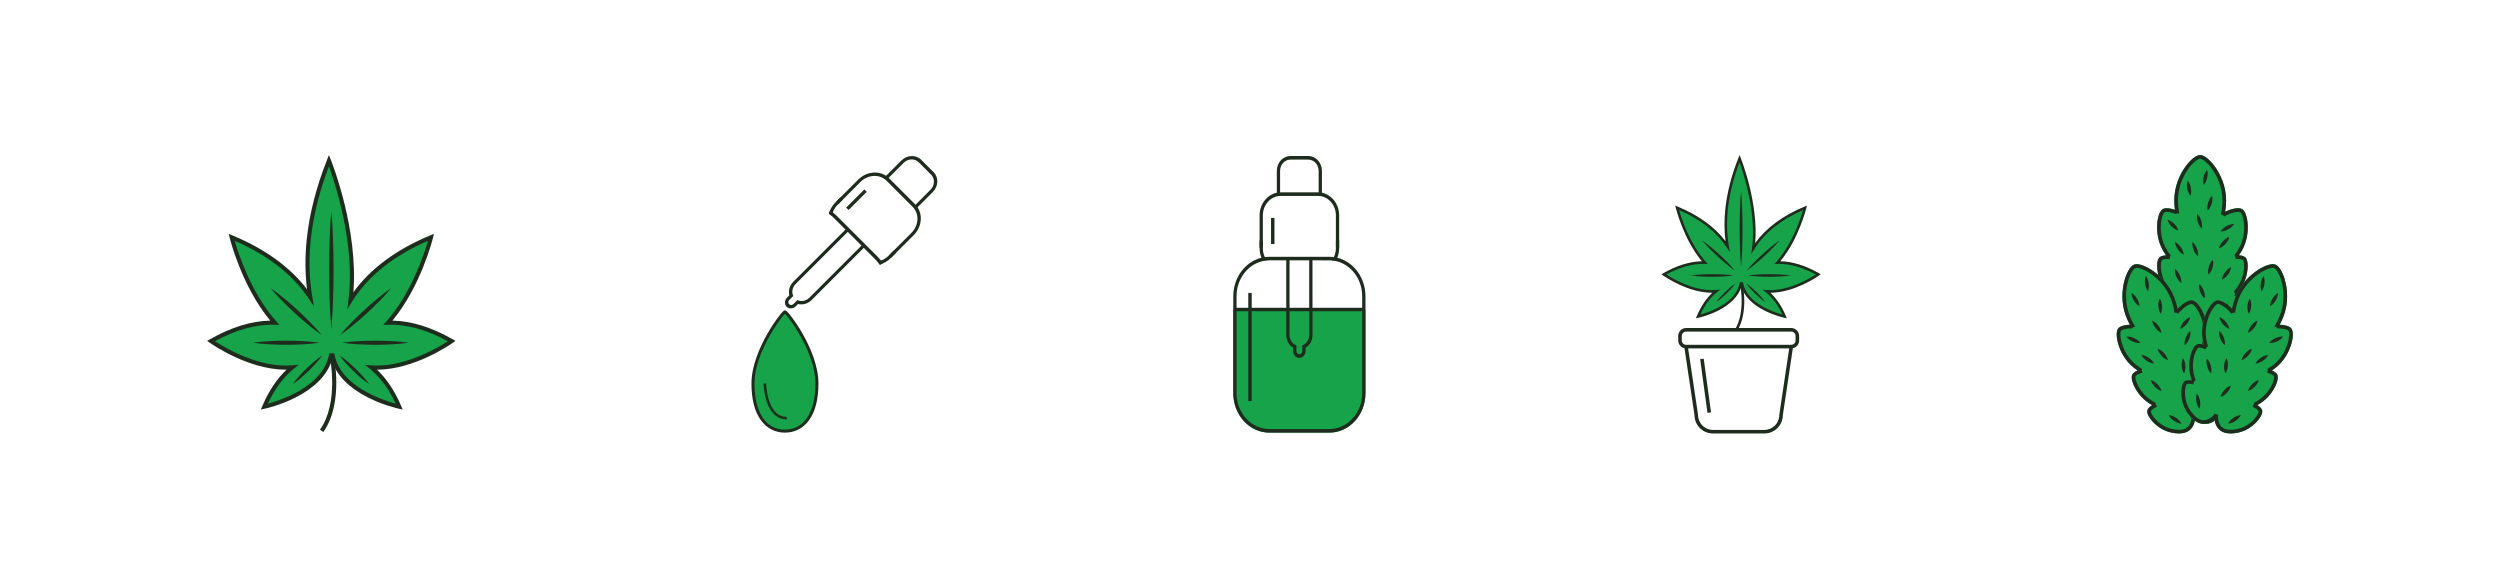 <?xml version="1.0" encoding="utf-8"?>
<!-- Generator: Adobe Illustrator 25.4.1, SVG Export Plug-In . SVG Version: 6.00 Build 0)  -->
<svg version="1.0" xmlns="http://www.w3.org/2000/svg" xmlns:xlink="http://www.w3.org/1999/xlink" x="0px" y="0px"
	 viewBox="0 0 3840 900.99" style="enable-background:new 0 0 3840 900.99;" xml:space="preserve">
<style type="text/css">
	.st0{fill:#16A34A;}
	.st1{fill:#1E2C1D;}
</style>
<g id="Background">
</g>
<g id="Main">
	<g>
		<g>
			<path class="st0" d="M570.39,564.36c60.53,4.61,123.43-40.49,123.43-40.49c-38.95-22.18-71.59-29.05-97.93-28.22
				c47.34-53.28,66.14-131.19,66.14-131.19c-66.7,27.75-103.46,64.37-123.72,96.74c13.08-100.14-33.05-214.57-33.05-214.57
				c-35.88,90.52-37.02,161.2-28.65,210.05c-20.8-31.22-57.17-65.75-120.79-92.22c0,0,18.8,77.91,66.14,131.19
				c-26.34-0.83-58.98,6.04-97.93,28.22c0,0,63.96,45.85,124.95,40.36c-15.02,12.17-30.53,31.09-43.05,60.47
				c0,0,90.66-19.11,102.4-78.81h2.55c11.74,59.7,102.4,78.81,102.4,78.81C600.8,595.42,585.36,576.54,570.39,564.36z"/>
			<g>
				<path class="st1" d="M618.55,629.03l-5.92-1.25c-0.94-0.2-23.35-5-47.57-17.29c-29.39-14.91-48.4-34.45-55.45-56.86
					c-7.04,22.41-26.06,41.95-55.45,56.86c-24.22,12.29-46.63,17.09-47.57,17.29l-5.92,1.25l2.37-5.57
					c9.78-22.94,22.22-41.61,37.08-55.64c-0.44,0-0.88,0.01-1.32,0.01c-28.71,0-56.93-9.95-76.45-18.85
					c-23.62-10.78-39.47-22.07-40.13-22.54l-4-2.87l4.27-2.43c32.45-18.48,63.57-28.11,92.59-28.67
					c-44.02-53.01-62.13-126.5-62.31-127.26l-1.46-6.03l5.73,2.38c49.95,20.78,88.42,48.56,114.55,82.69
					c-3.08-24.6-3.21-50.54-0.37-77.29c4.13-38.93,14.6-79.8,31.12-121.48l2.9-7.33l2.95,7.31c0.12,0.29,11.73,29.3,21.57,70.17
					c8.36,34.73,16.98,84.86,13.02,133.28c26.11-36.25,65.75-65.6,118.04-87.36l5.73-2.38l-1.46,6.03
					c-0.18,0.76-18.29,74.26-62.31,127.26c29.03,0.56,60.14,10.19,92.59,28.67l4.27,2.43l-4,2.87
					c-0.65,0.47-16.24,11.57-39.54,22.28c-19.57,8.99-48.05,19.12-77,19.13c14.85,14.03,27.29,32.7,37.06,55.63L618.55,629.03z
					 M459.02,560.16l-8.03,6.51c-15.78,12.79-29.07,30.74-39.54,53.4c8.29-2.25,23.89-7.09,40-15.27
					c21.34-10.84,48-29.98,53.81-59.53l0.5-2.54h7.73l0.5,2.54c9.46,48.1,73.5,69.25,93.8,74.79
					c-10.44-22.58-23.67-40.48-39.38-53.26l-7.8-6.35l10.03,0.76c2.84,0.22,5.68,0.32,8.53,0.32c47.19,0,94.57-28.28,108.65-37.42
					c-32.42-17.71-63.29-26.22-91.81-25.32l-7.32,0.23l4.86-5.47c38.6-43.45,58.22-104.28,63.76-123.66
					c-53.04,23.1-92.15,54.36-116.31,92.97l-7.67,12.26l1.87-14.34c10.9-83.48-20.14-178.14-29.97-205.33
					c-27.39,72.12-35.96,139.6-25.5,200.69l2.51,14.64L474,458.43c-24.37-36.59-62.51-66.35-113.43-88.53
					c5.54,19.38,25.16,80.21,63.76,123.66l4.86,5.47l-7.32-0.23c-28.52-0.9-59.39,7.62-91.81,25.32
					c15.08,9.79,68.32,41.5,118.64,36.97L459.02,560.16z"/>
			</g>
			<g>
				<path class="st1" d="M496.62,663.6l-5.13-3.66c29.7-41.58,15.21-111.36,15.06-112.06l6.16-1.32c0.16,0.74,3.9,18.43,3.86,41.73
					C516.54,609.94,513.05,640.59,496.62,663.6z"/>
			</g>
			<path class="st1" d="M508.94,506.04c-1.41-15.19-2.15-30.38-2.65-45.58c-0.5-15.19-0.76-30.38-0.76-45.58
				c-0.02-15.19,0.25-30.38,0.75-45.58c0.5-15.19,1.24-30.38,2.66-45.58c1.42,15.19,2.16,30.38,2.66,45.58
				c0.49,15.19,0.76,30.38,0.75,45.58c0.01,15.19-0.26,30.38-0.76,45.58C511.08,475.66,510.35,490.85,508.94,506.04z"/>
			<path class="st1" d="M415.71,442.66c7.41,5.03,14.4,10.52,21.24,16.16c6.87,5.62,13.52,11.47,20.06,17.45
				c6.53,5.99,12.93,12.12,19.12,18.48c6.22,6.33,12.28,12.82,17.92,19.78c-7.42-5.02-14.41-10.51-21.25-16.16
				c-6.87-5.62-13.52-11.47-20.05-17.46c-6.52-6-12.92-12.13-19.11-18.48C427.43,456.1,421.36,449.61,415.71,442.66z"/>
			<path class="st1" d="M388.48,526.44c8.54-1.3,17.08-1.99,25.62-2.45c8.54-0.5,17.08-0.69,25.62-0.7c8.54,0,17.08,0.19,25.62,0.69
				c8.54,0.46,17.08,1.15,25.62,2.46c-8.54,1.31-17.08,2-25.62,2.46c-8.54,0.5-17.08,0.69-25.62,0.69
				c-8.54-0.01-17.08-0.2-25.62-0.7C405.56,528.43,397.02,527.75,388.48,526.44z"/>
			<path class="st1" d="M449.56,590.05c3.07-4.41,6.48-8.48,10.01-12.41c3.51-3.96,7.19-7.74,10.97-11.43
				c3.79-3.68,7.67-7.25,11.73-10.64c4.04-3.42,8.2-6.71,12.7-9.65c-3.06,4.42-6.47,8.48-10,12.42c-3.51,3.96-7.19,7.74-10.97,11.42
				c-3.79,3.67-7.68,7.24-11.73,10.64C458.22,583.81,454.06,587.11,449.56,590.05z"/>
			<path class="st1" d="M600.81,442.66c-5.65,6.95-11.71,13.44-17.93,19.77c-6.19,6.36-12.59,12.49-19.11,18.48
				c-6.53,5.99-13.19,11.84-20.05,17.46c-6.84,5.65-13.83,11.13-21.25,16.16c5.64-6.96,11.71-13.45,17.92-19.78
				c6.19-6.36,12.59-12.49,19.12-18.48c6.54-5.98,13.19-11.83,20.06-17.45C586.41,453.18,593.4,447.69,600.81,442.66z"/>
			<path class="st1" d="M628.04,526.44c-8.54,1.3-17.08,1.99-25.62,2.45c-8.54,0.5-17.08,0.69-25.62,0.7
				c-8.54,0-17.08-0.19-25.62-0.69c-8.54-0.46-17.08-1.15-25.62-2.46c8.54-1.31,17.08-2,25.62-2.46c8.54-0.5,17.08-0.69,25.62-0.69
				c8.54,0.01,17.08,0.2,25.62,0.7C610.96,524.46,619.5,525.14,628.04,526.44z"/>
			<path class="st1" d="M566.96,590.05c-4.5-2.94-8.66-6.24-12.69-9.65c-4.06-3.4-7.94-6.97-11.73-10.64
				c-3.78-3.68-7.46-7.46-10.97-11.42c-3.53-3.94-6.94-8-10-12.42c4.5,2.94,8.66,6.23,12.7,9.65c4.06,3.4,7.94,6.97,11.73,10.64
				c3.78,3.69,7.46,7.47,10.97,11.43C560.48,581.58,563.89,585.64,566.96,590.05z"/>
		</g>
		<g>
			<g>
				<path class="st0" d="M1894.32,475.43v128.54c0,33.39,24.87,60.55,55.44,60.55h92.17c30.57,0,55.44-27.16,55.44-60.55V475.43
					H1894.32z"/>
			</g>
			<g>
				<path class="st1" d="M1966.23,299.28v-36.81c0-9.54,7.1-17.3,15.84-17.3h27.54c8.73,0,15.84,7.76,15.84,17.3v36.81h5.04v-36.81
					c0-12.58-9.37-22.81-20.88-22.81h-27.54c-11.51,0-20.88,10.23-20.88,22.81v36.81H1966.23z"/>
			</g>
			<g>
				<path class="st1" d="M1939.75,380.44v-49.55c0-16.53,12.31-29.97,27.44-29.97h57.3c15.13,0,27.44,13.45,27.44,29.97v49.55h5.04
					v-49.55c0-19.56-14.57-35.48-32.48-35.48h-57.3c-17.91,0-32.48,15.92-32.48,35.48v49.55H1939.75z"/>
			</g>
			<g>
				<path class="st1" d="M2052.11,399.98c3.08-5.42,4.86-11.8,4.86-18.64v-11.66h-5.04v11.66c0,7.04-2.24,13.52-5.97,18.64H2052.11z
					"/>
				<path class="st1" d="M1945.72,399.98c-3.73-5.12-5.97-11.6-5.97-18.64v-11.66h-5.04v11.66c0,6.83,1.78,13.22,4.86,18.64H1945.72
					z"/>
			</g>
			<path class="st1" d="M2010.94,395.87v118.89c0,7.39-4.48,13.67-10.62,15.76v5.69c0.02,0,0.04-0.01,0.05-0.02v3
				c0,2.73-2.04,4.96-4.54,4.96s-4.54-2.22-4.54-4.96v-3c0.01,0,0.02,0.01,0.04,0.01v-5.7c-6.14-2.1-10.6-8.37-10.6-15.75V395.87
				h-5.04v118.89c0,8.35,4.28,15.61,10.57,19.34v5.1c0,5.77,4.3,10.47,9.58,10.47s9.58-4.69,9.58-10.47v-5.1
				c6.28-3.73,10.57-10.99,10.57-19.34V395.87H2010.94z"/>
			<g>
				<path class="st1" d="M2041.92,664.52h-92.17c-30.57,0-55.44-27.16-55.44-60.55V454.96c0-33.39,24.87-60.55,55.44-60.55h92.17
					c30.57,0,55.44,27.16,55.44,60.55v149.01C2097.36,637.36,2072.49,664.52,2041.92,664.52z M1949.75,399.92
					c-27.79,0-50.39,24.69-50.39,55.04v149.01c0,30.35,22.61,55.04,50.39,55.04h92.17c27.79,0,50.39-24.69,50.39-55.04V454.96
					c0-30.35-22.61-55.04-50.39-55.04H1949.75z"/>
			</g>
			<rect x="1917.37" y="449.91" class="st1" width="5.26" height="166.06"/>
			
				<rect x="1991.7" y="376.35" transform="matrix(-1.836970e-16 1 -1 -1.836970e-16 2469.726 -1518.942)" class="st1" width="5.26" height="198.09"/>
			<rect x="1952.33" y="334.72" class="st1" width="5.26" height="40.02"/>
		</g>
		<g>
			<g>
				<g>
					<path class="st1" d="M1362.25,275.85l25.67-25.67c6.65-6.65,17.02-7.11,23.11-1.02l19.21,19.21
						c6.09,6.09,5.63,16.46-1.02,23.11l-25.67,25.67l3.52,3.52l25.67-25.67c8.77-8.77,9.37-22.44,1.34-30.47l-19.21-19.21
						c-8.03-8.03-21.7-7.43-30.47,1.34l-25.67,25.67L1362.25,275.85z"/>
				</g>
				<g>
					<path class="st1" d="M1287.18,313.98l34.56-34.56c11.53-11.53,29.49-12.32,40.04-1.77l39.96,39.96
						c10.55,10.55,9.76,28.52-1.77,40.04l-34.56,34.56l3.52,3.52l34.56-34.56c13.64-13.64,14.58-34.91,2.09-47.4l-39.96-39.96
						c-12.49-12.49-33.76-11.55-47.4,2.09l-34.56,34.56L1287.18,313.98z"/>
				</g>
				<g>
					<path class="st1" d="M1351.92,405.98c5.93-1.63,11.62-4.84,16.39-9.61l8.13-8.13l-3.52-3.52l-8.13,8.13
						c-4.91,4.91-10.99,7.86-17.16,8.83L1351.92,405.98z"/>
					<path class="st1" d="M1277.71,331.77c0.97-6.18,3.92-12.25,8.83-17.16l8.13-8.13l-3.52-3.52l-8.13,8.13
						c-4.77,4.76-7.97,10.46-9.61,16.39L1277.71,331.77z"/>
				</g>
				<path class="st1" d="M1326.07,374.39l-82.92,82.92c-5.16,5.16-12.65,6.41-18.4,3.58l-3.97,3.97c0.02,0.01,0.03,0.02,0.05,0.03
					l-2.09,2.09c-1.91,1.91-4.88,2.04-6.62,0.29c-1.75-1.75-1.61-4.72,0.29-6.62l2.09-2.09c0.01,0.01,0.01,0.02,0.02,0.03l3.97-3.97
					c-2.82-5.74-1.56-13.23,3.59-18.38l82.92-82.92l-3.52-3.52l-82.92,82.92c-5.82,5.82-7.9,13.87-6.12,20.86l-3.56,3.56
					c-4.02,4.02-4.3,10.3-0.62,13.98c3.68,3.68,9.96,3.41,13.98-0.62l3.56-3.56c6.98,1.78,15.04-0.29,20.86-6.12l82.92-82.92
					L1326.07,374.39z"/>
				<g>
					<path class="st1" d="M1273,328.44c2.69,1.73,5.23,3.76,7.57,6.1l64.28,64.28c2.5,2.5,4.65,5.23,6.46,8.13
						c0.09-0.03,0.17-0.07,0.26-0.1c0.23-0.09,0.45-0.17,0.68-0.26c0.45-0.18,0.3-0.12-0.46,0.18c0.97-0.16,2.18-1.08,2.95-1.62
						c0.44-0.3,0.9-0.52,1.38-0.67c-2.06-3.4-4.53-6.6-7.44-9.51l-64.28-64.28c-2.95-2.95-6.2-5.45-9.65-7.53
						c-0.04,0.3-0.1,0.59-0.19,0.87C1274.09,325.53,1273.54,326.98,1273,328.44z"/>
				</g>
				
					<rect x="1295.99" y="304.06" transform="matrix(0.707 -0.707 0.707 0.707 168.527 1020.172)" class="st1" width="39.47" height="5.19"/>
			</g>
			<g>
				<path class="st0" d="M1254.81,589c0,50.58-21.99,73.2-49.12,73.2c-27.13,0-49.12-22.62-49.12-73.2
					c0-50.58,46.17-109.96,49.12-109.96C1208.96,479.04,1254.81,538.42,1254.81,589z"/>
				<g>
					<path class="st1" d="M1205.69,664.52c-14.93,0-27.58-6.42-36.6-18.57c-9.85-13.27-14.84-32.43-14.84-56.95
						c0-27.17,12.92-55.83,23.75-75.09c7.03-12.5,13.61-21.78,16.91-26.19c8.21-11,9.82-11,10.78-11c1,0,2.68,0,10.92,11
						c3.28,4.39,9.85,13.63,16.9,26.2c10.78,19.22,23.63,47.85,23.63,75.08c0,24.52-4.99,43.68-14.85,56.95
						C1233.27,658.1,1220.61,664.52,1205.69,664.52z M1205.71,481.89c-7.43,7.25-46.82,60.54-46.82,107.11
						c0,44.37,17.49,70.87,46.79,70.87c29.3,0,46.79-26.49,46.79-70.87C1252.48,542.51,1213.01,488.96,1205.71,481.89z
						 M1204.88,481.19L1204.88,481.19L1204.88,481.19z M1206.56,481.16"/>
				</g>
				<g>
					<path class="st1" d="M1206.98,644.1c-3,0-9.4-0.72-15.93-6.02c-10.63-8.62-16.78-25.11-18.27-49l3.87-0.24
						c1.4,22.45,7.23,38.43,16.84,46.23c7.48,6.07,14.62,5.11,14.69,5.09l0.56,3.84C1208.66,644.01,1208.02,644.1,1206.98,644.1z"/>
				</g>
			</g>
		</g>
		<g>
			<g>
				<path class="st0" d="M2713.73,447.44c38.83,2.96,79.19-25.98,79.19-25.98c-24.99-14.23-45.93-18.64-62.83-18.11
					c30.37-34.19,42.44-84.17,42.44-84.17c-42.8,17.81-66.38,41.3-79.38,62.07c8.39-64.25-21.2-137.67-21.2-137.67
					c-23.02,58.08-23.75,103.43-18.38,134.77c-13.35-20.03-36.68-42.19-77.5-59.17c0,0,12.06,49.99,42.44,84.17
					c-16.9-0.53-37.84,3.87-62.83,18.11c0,0,41.04,29.42,80.16,25.89c-9.64,7.81-19.59,19.94-27.62,38.8c0,0,58.16-12.26,65.7-50.56
					h1.63c7.53,38.31,65.7,50.56,65.7,50.56C2733.25,467.37,2723.34,455.25,2713.73,447.44z"/>
				<g>
					<path class="st1" d="M2744.64,488.93l-3.8-0.8c-0.6-0.13-14.98-3.21-30.52-11.09c-18.86-9.56-31.06-22.1-35.58-36.48
						c-4.52,14.38-16.72,26.92-35.58,36.48c-15.54,7.88-29.92,10.96-30.52,11.09l-3.8,0.8l1.52-3.57
						c6.27-14.72,14.26-26.7,23.79-35.7c-0.28,0-0.57,0-0.85,0c-18.42,0-36.53-6.38-49.05-12.1c-15.15-6.92-25.32-14.16-25.75-14.46
						l-2.56-1.84l2.74-1.56c20.82-11.86,40.78-18.04,59.41-18.4c-28.24-34.01-39.86-81.16-39.98-81.65l-0.93-3.87l3.68,1.53
						c32.05,13.33,56.73,31.16,73.5,53.05c-1.98-15.79-2.06-32.42-0.24-49.59c2.65-24.98,9.37-51.2,19.97-77.94l1.86-4.7l1.89,4.69
						c0.07,0.18,7.53,18.8,13.84,45.02c5.36,22.28,10.9,54.44,8.35,85.51c16.75-23.26,42.19-42.09,75.73-56.05l3.68-1.53l-0.93,3.87
						c-0.12,0.49-11.74,47.64-39.98,81.65c18.63,0.36,38.58,6.54,59.41,18.4l2.74,1.56l-2.56,1.84c-0.42,0.3-10.42,7.43-25.37,14.29
						c-12.55,5.77-30.83,12.27-49.4,12.27c9.52,9,17.51,20.98,23.78,35.69L2744.64,488.93z M2642.28,444.75l-5.16,4.18
						c-10.13,8.21-18.65,19.72-25.37,34.26c5.32-1.44,15.33-4.55,25.66-9.8c13.69-6.96,30.8-19.23,34.53-38.19l0.32-1.63h4.96
						l0.32,1.63c6.07,30.86,47.16,44.43,60.18,47.98c-6.7-14.49-15.19-25.97-25.27-34.17l-5.01-4.07l6.44,0.49
						c1.82,0.14,3.65,0.2,5.47,0.2c30.28,0,60.68-18.14,69.71-24.01c-20.8-11.36-40.61-16.82-58.9-16.25l-4.69,0.15l3.12-3.51
						c24.77-27.88,37.35-66.91,40.91-79.34c-34.03,14.82-59.12,34.88-74.62,59.65l-4.92,7.86l1.2-9.2
						c7-53.56-12.92-114.3-19.23-131.74c-17.57,46.27-23.07,89.57-16.36,128.76l1.61,9.4l-5.29-7.93
						c-15.64-23.47-40.11-42.57-72.78-56.8c3.56,12.44,16.14,51.46,40.91,79.34l3.12,3.51l-4.69-0.15
						c-18.3-0.58-38.1,4.89-58.9,16.25c9.67,6.28,43.84,26.63,76.12,23.72L2642.28,444.75z"/>
				</g>
				<g>
					<path class="st1" d="M2664.75,506.31c1.44,0.17,2.87,0.41,4.29,0.73c16.6-28.21,8.07-69.21,7.68-71.02l-3.95,0.85
						C2672.87,437.3,2681.62,479.43,2664.75,506.31z"/>
				</g>
				<path class="st1" d="M2674.31,410.02c-0.9-9.75-1.38-19.49-1.7-29.24c-0.32-9.75-0.49-19.49-0.49-29.24
					c-0.01-9.75,0.16-19.49,0.48-29.24c0.32-9.75,0.8-19.49,1.7-29.24c0.91,9.75,1.38,19.49,1.7,29.24
					c0.32,9.75,0.49,19.49,0.48,29.24c0,9.75-0.17,19.49-0.49,29.24C2675.68,390.53,2675.21,400.28,2674.31,410.02z"/>
				<path class="st1" d="M2614.49,369.36c4.75,3.23,9.24,6.75,13.63,10.37c4.41,3.61,8.68,7.36,12.87,11.2
					c4.19,3.84,8.29,7.78,12.27,11.85c3.99,4.06,7.88,8.23,11.5,12.69c-4.76-3.22-9.24-6.74-13.63-10.37
					c-4.41-3.61-8.68-7.36-12.87-11.2c-4.18-3.85-8.29-7.78-12.26-11.86C2622.01,377.98,2618.12,373.82,2614.49,369.36z"/>
				<path class="st1" d="M2597.02,423.11c5.48-0.84,10.96-1.27,16.44-1.57c5.48-0.32,10.96-0.44,16.44-0.45
					c5.48,0,10.96,0.12,16.44,0.44c5.48,0.3,10.96,0.74,16.44,1.58c-5.48,0.84-10.96,1.28-16.44,1.58
					c-5.48,0.32-10.96,0.44-16.44,0.44c-5.48-0.01-10.96-0.13-16.44-0.45C2607.98,424.39,2602.5,423.95,2597.02,423.11z"/>
				<path class="st1" d="M2636.21,463.92c1.97-2.83,4.16-5.44,6.42-7.97c2.25-2.54,4.61-4.97,7.04-7.33
					c2.43-2.36,4.92-4.65,7.53-6.83c2.59-2.19,5.26-4.3,8.15-6.19c-1.97,2.83-4.15,5.44-6.42,7.97c-2.25,2.54-4.61,4.97-7.04,7.33
					c-2.43,2.36-4.93,4.65-7.53,6.83C2641.77,459.92,2639.1,462.04,2636.21,463.92z"/>
				<path class="st1" d="M2733.26,369.36c-3.62,4.46-7.52,8.62-11.5,12.69c-3.97,4.08-8.08,8.01-12.26,11.86
					c-4.19,3.84-8.46,7.59-12.87,11.2c-4.39,3.62-8.87,7.14-13.63,10.37c3.62-4.46,7.51-8.63,11.5-12.69
					c3.97-4.08,8.08-8.01,12.27-11.85c4.19-3.84,8.46-7.59,12.87-11.2C2724.02,376.11,2728.5,372.59,2733.26,369.36z"/>
				<path class="st1" d="M2750.73,423.11c-5.48,0.84-10.96,1.27-16.44,1.57c-5.48,0.32-10.96,0.44-16.44,0.45
					c-5.48,0-10.96-0.12-16.44-0.44c-5.48-0.3-10.96-0.74-16.44-1.58c5.48-0.84,10.96-1.28,16.44-1.58
					c5.48-0.32,10.96-0.44,16.44-0.44c5.48,0.01,10.96,0.13,16.44,0.45C2739.77,421.84,2745.25,422.28,2750.73,423.11z"/>
				<path class="st1" d="M2711.54,463.92c-2.89-1.89-5.55-4-8.14-6.19c-2.6-2.18-5.1-4.47-7.53-6.83c-2.43-2.36-4.79-4.79-7.04-7.33
					c-2.27-2.53-4.45-5.13-6.42-7.97c2.89,1.89,5.56,4,8.15,6.19c2.6,2.18,5.1,4.47,7.53,6.83c2.42,2.36,4.78,4.79,7.04,7.33
					C2707.38,458.49,2709.57,461.09,2711.54,463.92z"/>
			</g>
			<g>
				<path class="st1" d="M2748.69,532l-15.7,105.09l-0.03,0.41c0,12.59-10.24,22.84-22.84,22.84h-79.04
					c-12.59,0-22.84-10.24-22.84-22.84v-0.2L2592.51,532H2587c0,0.05,0,0.1,0,0.16v0.2l15.74,105.34
					c0.11,15.53,12.78,28.13,28.34,28.13h79.04c15.56,0,28.23-12.6,28.34-28.13l15.71-105.14l0.03-0.41c0-0.05,0-0.1,0-0.16H2748.69
					z"/>
			</g>
			<g>
				<path class="st1" d="M2751.29,535.13h-161.38c-6.73,0-12.2-5.47-12.2-12.2v-6.92c0-6.73,5.47-12.2,12.2-12.2h161.38
					c6.73,0,12.2,5.47,12.2,12.2v6.92C2763.49,529.66,2758.02,535.13,2751.29,535.13z M2589.91,509.32c-3.69,0-6.69,3-6.69,6.69
					v6.92c0,3.69,3,6.69,6.69,6.69h161.38c3.69,0,6.69-3,6.69-6.69v-6.92c0-3.69-3-6.69-6.69-6.69H2589.91z"/>
			</g>
			<g>
				
					<rect x="2616.58" y="551.35" transform="matrix(0.991 -0.135 0.135 0.991 -56.026 358.516)" class="st1" width="5.51" height="83.23"/>
			</g>
		</g>
		<g>
			<g>
				<path class="st0" d="M3438.88,392.21c1.28-1.78,2.55-3.72,3.82-5.83c9.39-15.57,10.22-31.83,9.87-40.14
					c-0.5-12.16-3.95-22.21-8.59-25c-4.7-2.84-15.23-1.22-26.2,4.02c0.98-5.09,1.52-10.92,1.52-17.58c0-22.44-9.5-40.16-15.16-48.73
					c-8.23-12.45-18.13-20.81-24.64-20.81c-6.61,0-16.56,8.37-24.75,20.82c-5.62,8.54-15.05,26.24-15.05,48.73
					c0,5.37,0.36,10.2,1.01,14.54c-8.18-2.76-15.22-3.13-18.78-0.98c-4.63,2.8-8.08,12.84-8.59,25c-0.34,8.31,0.49,24.57,9.88,40.14
					c1.27,2.11,2.55,4.05,3.83,5.83c-4.54,0.2-8.12,1.24-10.07,3.11c-4.06,3.89-4.26,14.57-2.65,23.43
					c1.26,6.9,4.85,19.84,14.83,31.1c-4.35,0.91-8.21,2.52-9.91,5.1c-2.9,4.41-0.63,13.69,2.2,20.31
					c2.48,5.79,8.35,16.63,19.85,24.21c7.85,5.17,15.01,7.78,21.35,7.78c1.1,0,2.18-0.08,3.23-0.24
					c6.28-0.94,11.58-4.63,15.75-10.95c0.47-0.72,0.9-1.44,1.3-2.16c0.4,0.72,0.83,1.44,1.3,2.16c4.17,6.32,9.47,10.01,15.75,10.95
					c1.05,0.16,2.13,0.24,3.23,0.24c6.34,0,13.51-2.61,21.35-7.78c19.25-12.68,26.59-37.63,22.06-44.52
					c-1.45-2.2-5.08-4.01-9.97-5.04c10.02-11.27,13.63-24.24,14.89-31.16c1.61-8.86,1.42-19.54-2.64-23.43
					C3447,393.46,3443.42,392.41,3438.88,392.21z"/>
				<path class="st1" d="M3438.88,392.21c1.28-1.78,2.55-3.72,3.82-5.83c9.39-15.57,10.22-31.83,9.87-40.14
					c-0.5-12.16-3.95-22.21-8.59-25c-4.7-2.84-15.23-1.22-26.2,4.02c0.98-5.09,1.52-10.92,1.52-17.58c0-22.44-9.5-40.16-15.16-48.73
					c-8.23-12.45-18.13-20.81-24.64-20.81c-6.61,0-16.56,8.37-24.75,20.82c-5.62,8.54-15.05,26.24-15.05,48.73
					c0,5.37,0.36,10.2,1.01,14.54c-8.18-2.76-15.22-3.13-18.78-0.98c-4.63,2.8-8.08,12.84-8.59,25c-0.34,8.31,0.49,24.57,9.88,40.14
					c1.27,2.11,2.55,4.05,3.83,5.83c-4.54,0.2-8.12,1.24-10.07,3.11c-4.06,3.89-4.26,14.57-2.65,23.43
					c1.26,6.9,4.85,19.84,14.83,31.1c-4.35,0.91-8.21,2.52-9.91,5.1c-2.9,4.41-0.63,13.69,2.2,20.31
					c2.48,5.79,8.35,16.63,19.85,24.21c7.85,5.17,15.01,7.78,21.35,7.78c1.1,0,2.18-0.08,3.23-0.24
					c6.28-0.94,11.58-4.63,15.75-10.95c0.47-0.72,0.9-1.44,1.3-2.16c0.4,0.72,0.83,1.44,1.3,2.16c4.17,6.32,9.47,10.01,15.75,10.95
					c1.05,0.16,2.13,0.24,3.23,0.24c6.34,0,13.51-2.61,21.35-7.78c19.25-12.68,26.59-37.63,22.06-44.52
					c-1.45-2.2-5.08-4.01-9.97-5.04c10.02-11.27,13.63-24.24,14.89-31.16c1.61-8.86,1.42-19.54-2.64-23.43
					C3447,393.46,3443.42,392.41,3438.88,392.21z M3446.01,417.74c-1.2,6.58-4.7,19.15-14.69,29.67c1.6,2.04,1.91,5.02,0.94,7.42
					c5.18,0.58,8.84,1.96,9.68,3.24c2.16,3.27-2.94,25.13-20.44,36.66c-8.01,5.28-14.95,7.52-20.62,6.67
					c-4.69-0.7-8.57-3.47-11.86-8.47c-1.57-2.38-2.61-4.68-3.15-6.94c0.03-0.16,0.06-0.31,0.09-0.47h-0.19
					c-0.02-0.11-0.05-0.21-0.07-0.32c-1.89-0.14-3.81-0.03-5.73,0.1c0.03,0.23,0.08,0.46,0.12,0.68c-0.54,2.26-1.58,4.56-3.15,6.94
					c-3.29,4.99-7.17,7.76-11.86,8.47c-5.68,0.85-12.62-1.39-20.62-6.67c-10.27-6.76-15.53-16.5-17.76-21.71
					c-3.44-8.05-3.44-13.8-2.68-14.95c0.71-1.07,4.76-2.95,11.71-3.4c-1.13-1.95-1.27-4.48-0.43-6.59
					c-0.17-0.17-0.34-0.35-0.51-0.52c-10.1-10.55-13.63-23.21-14.83-29.82c-1.9-10.46-0.3-17.09,0.99-18.32
					c0.89-0.85,3.6-1.57,7.7-1.57c1.27,0,2.68,0.08,4.2,0.24c-0.34-2.03,0.13-4.22,1.39-5.82c-2.07-2.55-4.11-5.47-6.12-8.8
					c-15.07-24.98-8.03-54.46-3.22-57.36c0.64-0.39,1.72-0.59,3.14-0.59c3.19,0,8.12,1.03,13.74,3.25c1.02-0.73,2.32-1.17,3.91-1.17
					c0.68,0,1.31,0.09,1.88,0.24c-1.43-5.72-2.15-12.43-2.15-20.14c0-36.65,26.13-63.87,34.13-63.87c3.16,0,11.67,5.81,19.91,18.27
					c5.31,8.04,14.22,24.65,14.22,45.61c0,8.4-0.86,15.6-2.56,21.64c2.4,0.23,4.06,1.52,4.99,3.23c1.53-0.87,2.94-1.6,4.16-2.18
					c7.51-3.59,13.74-4.88,17.5-4.88c1.56,0,2.7,0.22,3.32,0.6c4.81,2.9,11.85,32.38-3.22,57.36c-1.94,3.21-3.9,6.03-5.89,8.51
					c1.32,1.39,1.92,3.35,1.84,5.28c0.3,0.21,0.58,0.45,0.83,0.7c0.95-0.07,1.85-0.11,2.69-0.11c4.1,0,6.82,0.72,7.7,1.57
					C3446.3,400.65,3447.91,407.28,3446.01,417.74z"/>
				<path class="st1" d="M3350.3,434.7c-1.88-1.33-3.22-2.89-4.42-4.52c-1.18-1.64-2.15-3.36-2.95-5.17
					c-0.8-1.8-1.42-3.69-1.84-5.66c-0.39-1.98-0.64-4.03-0.35-6.32c1.89,1.32,3.23,2.89,4.43,4.52c1.18,1.64,2.15,3.36,2.95,5.17
					c0.8,1.81,1.41,3.69,1.83,5.67C3350.33,430.37,3350.59,432.41,3350.3,434.7z"/>
				<path class="st1" d="M3386.46,458.28c-1.82-1.41-3.09-3.03-4.23-4.7c-1.11-1.69-2.01-3.45-2.73-5.29
					c-0.72-1.84-1.26-3.75-1.59-5.74c-0.31-2-0.47-4.05-0.08-6.33c1.83,1.4,3.1,3.02,4.24,4.7c1.11,1.69,2.01,3.45,2.72,5.29
					c0.72,1.84,1.25,3.75,1.59,5.74C3386.67,453.96,3386.84,456.01,3386.46,458.28z"/>
				<path class="st1" d="M3376.25,393.88c-1.82-1.41-3.09-3.03-4.23-4.7c-1.11-1.69-2.01-3.45-2.73-5.29
					c-0.72-1.84-1.26-3.75-1.59-5.74c-0.31-2-0.47-4.05-0.08-6.33c1.83,1.4,3.1,3.02,4.23,4.7c1.11,1.69,2.01,3.45,2.72,5.29
					c0.72,1.84,1.25,3.75,1.59,5.74C3376.47,389.56,3376.63,391.61,3376.25,393.88z"/>
				<path class="st1" d="M3412.95,429.47c0.21-2.29,0.9-4.23,1.71-6.09c0.83-1.84,1.84-3.55,3.01-5.14
					c1.16-1.59,2.49-3.07,3.99-4.42c1.52-1.33,3.17-2.57,5.3-3.46c-0.21,2.3-0.89,4.24-1.7,6.09c-0.83,1.84-1.84,3.54-3.01,5.13
					c-1.17,1.59-2.5,3.07-4,4.41C3416.72,427.34,3415.07,428.58,3412.95,429.47z"/>
				<path class="st1" d="M3354.39,391.18c-2.11-0.93-3.73-2.2-5.23-3.56c-1.48-1.37-2.78-2.87-3.92-4.48
					c-1.14-1.61-2.12-3.34-2.92-5.19c-0.78-1.87-1.43-3.82-1.59-6.12c2.11,0.93,3.74,2.19,5.24,3.55c1.48,1.37,2.78,2.87,3.91,4.49
					c1.14,1.61,2.11,3.34,2.91,5.19C3353.57,386.93,3354.22,388.88,3354.39,391.18z"/>
				<path class="st1" d="M3361.22,492.47c-2.11-0.93-3.73-2.2-5.23-3.56c-1.48-1.37-2.78-2.87-3.92-4.48
					c-1.14-1.61-2.12-3.34-2.92-5.19c-0.78-1.87-1.43-3.82-1.59-6.12c2.11,0.93,3.74,2.19,5.24,3.55c1.48,1.37,2.77,2.87,3.91,4.49
					c1.14,1.61,2.11,3.34,2.91,5.19C3360.4,488.22,3361.05,490.18,3361.22,492.47z"/>
				<path class="st1" d="M3381.78,351.08c-1.7-1.55-2.84-3.27-3.83-5.03c-0.96-1.77-1.72-3.61-2.29-5.5
					c-0.57-1.89-0.95-3.84-1.12-5.85c-0.14-2.02-0.14-4.08,0.43-6.31c1.71,1.55,2.85,3.27,3.84,5.03c0.96,1.77,1.72,3.61,2.28,5.5
					c0.57,1.89,0.94,3.84,1.11,5.85C3382.34,346.79,3382.34,348.85,3381.78,351.08z"/>
				<path class="st1" d="M3408.4,381.5c0.44-2.26,1.32-4.12,2.3-5.89c1.01-1.75,2.18-3.35,3.5-4.82c1.32-1.47,2.78-2.81,4.41-4
					c1.65-1.17,3.41-2.24,5.62-2.92c-0.43,2.26-1.31,4.13-2.3,5.9c-1.01,1.75-2.18,3.34-3.51,4.81c-1.32,1.47-2.79,2.8-4.41,4
					C3412.36,379.75,3410.6,380.83,3408.4,381.5z"/>
				<path class="st1" d="M3392.15,421.71c-0.56-2.23-0.56-4.29-0.41-6.31c0.18-2.01,0.56-3.96,1.13-5.85
					c0.57-1.89,1.33-3.72,2.3-5.49c1-1.76,2.14-3.48,3.85-5.02c0.57,2.23,0.57,4.3,0.42,6.31c-0.18,2.01-0.56,3.96-1.14,5.84
					c-0.57,1.89-1.33,3.72-2.3,5.49C3395,418.45,3393.86,420.16,3392.15,421.71z"/>
				<path class="st1" d="M3390.94,323.43c-0.56-2.23-0.56-4.29-0.41-6.31c0.18-2.01,0.56-3.96,1.13-5.85
					c0.57-1.89,1.33-3.72,2.3-5.49c1-1.76,2.14-3.48,3.85-5.02c0.57,2.23,0.57,4.3,0.42,6.31c-0.18,2.01-0.56,3.96-1.14,5.84
					c-0.57,1.89-1.33,3.72-2.3,5.49C3393.78,320.17,3392.64,321.89,3390.94,323.43z"/>
				<path class="st1" d="M3410.81,355.49c1.16-1.99,2.6-3.46,4.12-4.8c1.53-1.31,3.17-2.44,4.89-3.39c1.73-0.95,3.55-1.73,5.48-2.32
					c1.94-0.56,3.96-0.99,6.26-0.9c-1.16,1.99-2.6,3.47-4.12,4.81c-1.53,1.31-3.17,2.44-4.9,3.38c-1.73,0.95-3.56,1.73-5.49,2.31
					C3415.12,355.15,3413.11,355.58,3410.81,355.49z"/>
				<path class="st1" d="M3345.94,354.16c-2.23-0.56-4.05-1.53-5.76-2.62c-1.69-1.1-3.22-2.36-4.62-3.75
					c-1.4-1.39-2.66-2.93-3.76-4.62c-1.08-1.71-2.06-3.53-2.61-5.76c2.24,0.55,4.06,1.53,5.76,2.61c1.69,1.1,3.22,2.36,4.62,3.76
					c1.4,1.4,2.65,2.93,3.75,4.62C3344.4,350.11,3345.38,351.93,3345.94,354.16z"/>
				<path class="st1" d="M3364.57,300.76c-1.53-1.72-2.48-3.55-3.28-5.41c-0.77-1.86-1.33-3.77-1.7-5.71
					c-0.37-1.94-0.54-3.91-0.5-5.93c0.07-2.02,0.29-4.07,1.09-6.23c1.54,1.72,2.49,3.55,3.29,5.41c0.77,1.86,1.33,3.77,1.69,5.71
					c0.36,1.94,0.54,3.92,0.5,5.93C3365.58,296.55,3365.37,298.6,3364.57,300.76z"/>
				<path class="st1" d="M3384.92,283.98c-0.73-2.18-0.87-4.24-0.88-6.26c0.03-2.02,0.26-3.99,0.69-5.91
					c0.43-1.93,1.05-3.81,1.88-5.65c0.86-1.83,1.87-3.63,3.47-5.29c0.73,2.19,0.88,4.24,0.89,6.27c-0.03,2.02-0.27,3.99-0.7,5.91
					c-0.43,1.93-1.05,3.81-1.89,5.65C3387.52,280.52,3386.51,282.32,3384.92,283.98z"/>
				<path class="st1" d="M3410.32,486.58c-0.02-2.3,0.47-4.3,1.09-6.23c0.64-1.91,1.47-3.71,2.47-5.42c1-1.7,2.17-3.31,3.52-4.8
					c1.38-1.48,2.9-2.88,4.92-3.97c0.03,2.31-0.46,4.31-1.08,6.23c-0.64,1.91-1.48,3.71-2.48,5.41c-1,1.7-2.17,3.3-3.53,4.79
					C3413.85,484.07,3412.34,485.48,3410.32,486.58z"/>
			</g>
			<g>
				<path class="st0" d="M3388.02,529.57c0.57-2.12,1.08-4.39,1.52-6.8c3.29-17.88-1.68-33.39-4.93-41.04
					c-4.76-11.2-11.54-19.38-16.86-20.36c-5.4-0.99-14.68,4.23-23.09,13.01c-0.88-5.11-2.43-10.75-4.78-16.99
					c-7.92-20.99-23.07-34.23-31.39-40.24c-12.09-8.74-24.31-13.07-30.4-10.77c-6.19,2.33-12.54,13.67-15.81,28.21
					c-2.24,9.98-4.82,29.86,3.12,50.9c1.9,5.03,3.93,9.42,6.08,13.25c-8.63,0.31-15.34,2.44-17.92,5.71
					c-3.35,4.25-3.03,14.87,0.79,26.42c2.61,7.9,9.13,22.82,23.41,34.07c1.94,1.53,3.82,2.89,5.65,4.1
					c-4.18,1.79-7.16,4.03-8.32,6.46c-2.43,5.08,1.16,15.14,5.8,22.85c3.61,6.02,11.54,16.85,24.86,23.86
					c-3.75,2.38-6.8,5.26-7.48,8.27c-1.16,5.15,4.25,13.03,9.23,18.22c4.36,4.54,13.68,12.61,27.12,15.64
					c9.17,2.07,16.79,1.98,22.72-0.26c1.03-0.39,2.01-0.84,2.94-1.36c5.55-3.1,9.2-8.42,10.87-15.81c0.19-0.84,0.34-1.67,0.46-2.48
					c0.63,0.53,1.28,1.06,1.98,1.56c6.13,4.45,12.39,6.02,18.6,4.69c1.04-0.22,2.08-0.53,3.11-0.92
					c5.93-2.24,11.72-7.21,17.23-14.81c13.53-18.66,11.6-44.6,4.92-49.44c-2.13-1.55-6.17-1.95-11.11-1.2
					c5.4-14.09,4.19-27.49,2.93-34.41c-1.62-8.86-5.57-18.78-10.75-20.99C3396.05,527.87,3392.34,528.15,3388.02,529.57z"/>
				<path class="st1" d="M3388.02,529.57c0.57-2.12,1.08-4.39,1.52-6.8c3.29-17.88-1.68-33.39-4.93-41.04
					c-4.76-11.2-11.54-19.38-16.86-20.36c-5.4-0.99-14.68,4.23-23.09,13.01c-0.88-5.11-2.43-10.75-4.78-16.99
					c-7.92-20.99-23.07-34.23-31.39-40.24c-12.09-8.74-24.31-13.07-30.4-10.77c-6.19,2.33-12.54,13.67-15.81,28.21
					c-2.24,9.98-4.82,29.86,3.12,50.9c1.9,5.03,3.93,9.42,6.08,13.25c-8.63,0.31-15.34,2.44-17.92,5.71
					c-3.35,4.25-3.03,14.87,0.79,26.42c2.61,7.9,9.13,22.82,23.41,34.07c1.94,1.53,3.82,2.89,5.65,4.1
					c-4.18,1.79-7.16,4.03-8.32,6.46c-2.43,5.08,1.16,15.14,5.8,22.85c3.61,6.02,11.54,16.85,24.86,23.86
					c-3.75,2.38-6.8,5.26-7.48,8.27c-1.16,5.15,4.25,13.03,9.23,18.22c4.36,4.54,13.68,12.61,27.12,15.64
					c9.17,2.07,16.79,1.98,22.72-0.26c1.03-0.39,2.01-0.84,2.94-1.36c5.55-3.1,9.2-8.42,10.87-15.81c0.19-0.84,0.34-1.67,0.46-2.48
					c0.63,0.53,1.28,1.06,1.98,1.56c6.13,4.45,12.39,6.02,18.6,4.69c1.04-0.22,2.08-0.53,3.11-0.92
					c5.93-2.24,11.72-7.21,17.23-14.81c13.53-18.66,11.6-44.6,4.92-49.44c-2.13-1.55-6.17-1.95-11.11-1.2
					c5.4-14.09,4.19-27.49,2.93-34.41c-1.62-8.86-5.57-18.78-10.75-20.99C3396.05,527.87,3392.34,528.15,3388.02,529.57z
					 M3403.7,550.94c1.2,6.58,2.36,19.58-3.27,32.95c2.22,1.34,3.56,4.02,3.5,6.62c5.05-1.29,8.96-1.29,10.2-0.39
					c3.17,2.3,6.12,24.55-6.18,41.52c-5.63,7.76-11.34,12.32-16.94,13.52c-4.64,1-9.24-0.22-14.08-3.73
					c-2.31-1.67-4.09-3.46-5.39-5.38c-0.03-0.16-0.05-0.31-0.08-0.47l-0.18,0.07c-0.06-0.09-0.12-0.18-0.18-0.27
					c-1.81,0.54-3.58,1.32-5.32,2.12c0.11,0.2,0.23,0.4,0.35,0.6c0.29,2.3,0.13,4.82-0.5,7.6c-1.31,5.83-3.97,9.79-8.1,12.11
					c-5.01,2.8-12.29,3.15-21.65,1.04c-11.99-2.7-20.36-9.96-24.28-14.04c-6.06-6.32-8.09-11.69-7.79-13.05
					c0.28-1.25,3.42-4.44,9.75-7.31c-1.74-1.43-2.77-3.75-2.73-6.01c-0.22-0.1-0.44-0.2-0.67-0.31
					c-13.17-6.3-20.95-16.91-24.4-22.67c-5.47-9.11-6.31-15.89-5.54-17.49c0.53-1.11,2.82-2.74,6.65-4.19
					c1.19-0.45,2.54-0.87,4.02-1.26c-1.03-1.78-1.37-3.99-0.76-5.94c-2.84-1.65-5.78-3.67-8.84-6.08
					c-22.92-18.05-26.73-48.12-23.26-52.53c0.46-0.59,1.4-1.16,2.73-1.66c2.98-1.13,7.96-1.91,14-1.81c0.7-1.04,1.76-1.92,3.24-2.48
					c0.64-0.24,1.25-0.38,1.85-0.44c-3.36-4.85-6.4-10.87-9.12-18.08c-12.94-34.29,1.9-68.99,9.38-71.81
					c2.96-1.12,12.97,1.31,25.07,10.06c7.81,5.65,22.01,18.04,29.41,37.65c2.97,7.86,4.71,14.9,5.24,21.16
					c2.32-0.63,4.34-0.01,5.81,1.26c1.13-1.36,2.19-2.53,3.12-3.51c5.76-6.01,11.13-9.42,14.65-10.75c1.46-0.55,2.6-0.74,3.32-0.61
					c5.52,1.02,22.52,26.11,17.24,54.8c-0.68,3.69-1.52,7.02-2.51,10.04c1.72,0.84,2.98,2.46,3.59,4.29
					c0.36,0.09,0.7,0.21,1.02,0.36c0.86-0.4,1.7-0.75,2.48-1.05c3.83-1.45,6.63-1.73,7.76-1.25
					C3397.94,534.84,3401.79,540.48,3403.7,550.94z"/>
				<path class="st1" d="M3320.14,600.59c-2.23-0.58-4.03-1.57-5.74-2.67c-1.68-1.12-3.2-2.39-4.59-3.79
					c-1.39-1.4-2.63-2.95-3.72-4.65c-1.07-1.72-2.03-3.54-2.56-5.79c2.23,0.57,4.04,1.56,5.74,2.66c1.68,1.12,3.2,2.39,4.58,3.8
					c1.38,1.41,2.63,2.96,3.71,4.65C3318.64,596.53,3319.6,598.35,3320.14,600.59z"/>
				<path class="st1" d="M3330.01,553.25c-2.2-0.67-3.96-1.74-5.62-2.91c-1.63-1.19-3.1-2.52-4.42-3.99
					c-1.33-1.46-2.5-3.06-3.52-4.8c-0.99-1.76-1.87-3.63-2.31-5.89c2.21,0.67,3.97,1.73,5.62,2.9c1.63,1.19,3.1,2.52,4.42,3.99
					c1.32,1.47,2.5,3.06,3.51,4.81C3328.68,549.12,3329.57,550.99,3330.01,553.25z"/>
				<path class="st1" d="M3376.91,573.59c-0.61-2.22-0.65-4.28-0.55-6.3c0.13-2.01,0.47-3.97,1-5.87c0.53-1.9,1.24-3.75,2.18-5.54
					c0.96-1.78,2.06-3.52,3.74-5.1c0.62,2.22,0.66,4.28,0.56,6.3c-0.13,2.01-0.47,3.97-1.01,5.87c-0.53,1.9-1.25,3.75-2.18,5.54
					C3379.68,570.26,3378.58,572.01,3376.91,573.59z"/>
				<path class="st1" d="M3308.6,558.43c-2.3-0.13-4.27-0.74-6.15-1.48c-1.87-0.76-3.61-1.71-5.25-2.81
					c-1.64-1.1-3.16-2.37-4.56-3.82c-1.39-1.47-2.69-3.07-3.65-5.17c2.3,0.12,4.27,0.73,6.15,1.48c1.87,0.76,3.61,1.71,5.24,2.82
					c1.63,1.11,3.16,2.38,4.56,3.83C3306.33,554.75,3307.63,556.34,3308.6,558.43z"/>
				<path class="st1" d="M3350.75,650.79c-2.3-0.13-4.27-0.74-6.15-1.48c-1.87-0.76-3.61-1.71-5.25-2.81
					c-1.64-1.1-3.16-2.37-4.56-3.82c-1.39-1.47-2.69-3.07-3.65-5.17c2.3,0.12,4.27,0.73,6.15,1.48c1.87,0.76,3.61,1.71,5.24,2.82
					c1.63,1.11,3.16,2.38,4.56,3.83C3348.48,647.11,3349.78,648.7,3350.75,650.79z"/>
				<path class="st1" d="M3320.07,511.25c-2.14-0.85-3.81-2.06-5.36-3.36c-1.53-1.32-2.88-2.77-4.08-4.33
					c-1.2-1.57-2.25-3.25-3.11-5.07c-0.85-1.84-1.57-3.77-1.82-6.06c2.15,0.85,3.82,2.05,5.37,3.35c1.53,1.32,2.88,2.77,4.08,4.34
					c1.2,1.57,2.24,3.26,3.11,5.08C3319.09,507.03,3319.81,508.96,3320.07,511.25z"/>
				<path class="st1" d="M3355.72,530.31c-0.39-2.27-0.23-4.32,0.08-6.32c0.33-1.99,0.86-3.9,1.58-5.74
					c0.71-1.84,1.61-3.61,2.71-5.3c1.13-1.68,2.4-3.3,4.23-4.71c0.39,2.27,0.23,4.33-0.07,6.33c-0.33,1.99-0.86,3.9-1.58,5.74
					c-0.72,1.84-1.62,3.61-2.72,5.3C3358.81,527.28,3357.54,528.9,3355.72,530.31z"/>
				<path class="st1" d="M3354.71,573.67c-1.31-1.89-2.04-3.82-2.61-5.76c-0.54-1.94-0.87-3.9-1.01-5.87
					c-0.14-1.97-0.07-3.95,0.21-5.95c0.31-2,0.77-4.01,1.83-6.06c1.32,1.89,2.05,3.82,2.62,5.76c0.55,1.94,0.87,3.9,1,5.87
					c0.13,1.97,0.06,3.95-0.22,5.95C3356.22,569.61,3355.76,571.62,3354.71,573.67z"/>
				<path class="st1" d="M3318.88,482.15c-1.31-1.89-2.04-3.82-2.61-5.76c-0.54-1.94-0.87-3.9-1.01-5.87
					c-0.14-1.97-0.07-3.95,0.21-5.95c0.31-2,0.77-4.01,1.83-6.06c1.32,1.89,2.05,3.82,2.62,5.76c0.55,1.94,0.87,3.9,1,5.87
					c0.13,1.97,0.06,3.95-0.22,5.95C3320.39,478.09,3319.93,480.1,3318.88,482.15z"/>
				<path class="st1" d="M3348.79,505.12c0.38-2.27,1.21-4.16,2.16-5.94c0.97-1.77,2.1-3.4,3.38-4.9c1.28-1.5,2.71-2.88,4.31-4.11
					c1.62-1.21,3.35-2.33,5.54-3.05c-0.38,2.27-1.21,4.16-2.15,5.95c-0.97,1.77-2.1,3.4-3.39,4.89c-1.28,1.5-2.72,2.87-4.31,4.1
					C3352.7,503.28,3350.97,504.39,3348.79,505.12z"/>
				<path class="st1" d="M3287.62,526.78c-2.29,0.27-4.33-0.01-6.31-0.41c-1.97-0.44-3.85-1.07-5.65-1.88
					c-1.8-0.81-3.52-1.8-5.15-2.99c-1.62-1.22-3.17-2.57-4.48-4.47c2.29-0.27,4.33,0,6.31,0.41c1.97,0.43,3.85,1.07,5.65,1.89
					c1.8,0.81,3.52,1.81,5.14,3C3284.76,523.54,3286.31,524.89,3287.62,526.78z"/>
				<path class="st1" d="M3286.21,470.25c-2.04-1.07-3.57-2.45-4.98-3.9c-1.38-1.47-2.58-3.05-3.6-4.74
					c-1.03-1.68-1.89-3.47-2.56-5.37c-0.65-1.92-1.17-3.91-1.18-6.22c2.04,1.07,3.58,2.44,4.99,3.9c1.38,1.47,2.58,3.05,3.6,4.74
					c1.03,1.69,1.88,3.47,2.56,5.38C3285.67,465.95,3286.19,467.94,3286.21,470.25z"/>
				<path class="st1" d="M3299.32,447.36c-1.45-1.79-2.31-3.66-3.03-5.55c-0.69-1.9-1.16-3.82-1.44-5.78
					c-0.28-1.95-0.37-3.94-0.23-5.95c0.16-2.02,0.47-4.05,1.38-6.18c1.46,1.79,2.32,3.66,3.04,5.55c0.69,1.9,1.16,3.82,1.43,5.78
					c0.28,1.95,0.36,3.94,0.23,5.95C3300.53,443.2,3300.22,445.24,3299.32,447.36z"/>
				<path class="st1" d="M3394.6,627.94c-0.83-2.15-1.08-4.19-1.18-6.21c-0.07-2.02,0.07-3.99,0.4-5.94
					c0.33-1.95,0.86-3.86,1.6-5.73c0.77-1.87,1.69-3.71,3.2-5.46c0.84,2.15,1.09,4.19,1.19,6.21c0.07,2.02-0.07,3.99-0.41,5.94
					c-0.34,1.95-0.87,3.86-1.61,5.73C3397.03,624.36,3396.11,626.2,3394.6,627.94z"/>
			</g>
			<g>
				<path class="st0" d="M3374.51,528.93c-5.18,2.21-9.13,12.13-10.75,20.99c-1.26,6.91-2.47,20.32,2.93,34.41
					c-4.94-0.76-8.97-0.35-11.11,1.2c-6.67,4.84-8.61,30.78,4.92,49.44c5.52,7.61,11.3,12.58,17.23,14.81
					c1.03,0.39,2.07,0.7,3.11,0.92c6.21,1.34,12.47-0.24,18.6-4.69c0.7-0.51,1.35-1.03,1.98-1.56c0.12,0.81,0.27,1.64,0.46,2.48
					c1.67,7.39,5.32,12.71,10.87,15.81c0.93,0.52,1.91,0.97,2.94,1.36c5.93,2.24,13.56,2.33,22.72,0.26
					c13.44-3.03,22.76-11.1,27.12-15.64c4.98-5.19,10.39-13.07,9.23-18.22c-0.68-3.02-3.73-5.89-7.48-8.27
					c13.31-7.01,21.24-17.85,24.86-23.86c4.64-7.72,8.22-17.78,5.8-22.85c-1.16-2.43-4.14-4.67-8.32-6.46
					c1.83-1.22,3.71-2.58,5.65-4.1c14.28-11.25,20.8-26.18,23.41-34.07c3.82-11.55,4.14-22.17,0.79-26.42
					c-2.57-3.27-9.28-5.4-17.92-5.71c2.14-3.83,4.18-8.22,6.08-13.25c7.94-21.04,5.36-40.93,3.12-50.9
					c-3.27-14.54-9.62-25.88-15.81-28.21c-6.09-2.3-18.31,2.03-30.4,10.77c-8.32,6.02-23.47,19.25-31.39,40.24
					c-2.35,6.23-3.9,11.87-4.78,16.99c-8.41-8.78-17.69-14.01-23.09-13.01c-5.32,0.98-12.1,9.16-16.86,20.36
					c-3.25,7.65-8.22,23.16-4.93,41.04c0.45,2.42,0.95,4.68,1.52,6.8C3380.7,528.15,3376.99,527.87,3374.51,528.93z"/>
				<path class="st1" d="M3374.51,528.93c-5.18,2.21-9.13,12.13-10.75,20.99c-1.26,6.91-2.47,20.32,2.93,34.41
					c-4.94-0.76-8.97-0.35-11.11,1.2c-6.67,4.84-8.61,30.78,4.92,49.44c5.52,7.61,11.3,12.58,17.23,14.81
					c1.03,0.39,2.07,0.7,3.11,0.92c6.21,1.34,12.47-0.24,18.6-4.69c0.7-0.51,1.35-1.03,1.98-1.56c0.12,0.81,0.27,1.64,0.46,2.48
					c1.67,7.39,5.32,12.71,10.87,15.81c0.93,0.52,1.91,0.97,2.94,1.36c5.93,2.24,13.56,2.33,22.72,0.26
					c13.44-3.03,22.76-11.1,27.12-15.64c4.98-5.19,10.39-13.07,9.23-18.22c-0.68-3.02-3.73-5.89-7.48-8.27
					c13.31-7.01,21.24-17.85,24.86-23.86c4.64-7.72,8.22-17.78,5.8-22.85c-1.16-2.43-4.14-4.67-8.32-6.46
					c1.83-1.22,3.71-2.58,5.65-4.1c14.28-11.25,20.8-26.18,23.41-34.07c3.82-11.55,4.14-22.17,0.79-26.42
					c-2.57-3.27-9.28-5.4-17.92-5.71c2.14-3.83,4.18-8.22,6.08-13.25c7.94-21.04,5.36-40.93,3.12-50.9
					c-3.27-14.54-9.62-25.88-15.81-28.21c-6.09-2.3-18.31,2.03-30.4,10.77c-8.32,6.02-23.47,19.25-31.39,40.24
					c-2.35,6.23-3.9,11.87-4.78,16.99c-8.41-8.78-17.69-14.01-23.09-13.01c-5.32,0.98-12.1,9.16-16.86,20.36
					c-3.25,7.65-8.22,23.16-4.93,41.04c0.45,2.42,0.95,4.68,1.52,6.8C3380.7,528.15,3376.99,527.87,3374.51,528.93z M3376.73,534.14
					c1.13-0.48,3.93-0.2,7.76,1.25c0.78,0.3,1.62,0.65,2.48,1.05c0.33-0.15,0.67-0.27,1.02-0.36c0.6-1.83,1.86-3.46,3.59-4.29
					c-0.99-3.02-1.83-6.36-2.51-10.04c-5.28-28.69,11.72-53.78,17.24-54.8c0.71-0.13,1.86,0.06,3.32,0.61
					c3.52,1.33,8.9,4.74,14.65,10.75c0.93,0.97,1.99,2.15,3.12,3.51c1.48-1.27,3.49-1.9,5.81-1.26c0.54-6.25,2.28-13.29,5.24-21.16
					c7.4-19.61,21.6-32,29.41-37.65c12.1-8.75,22.12-11.18,25.07-10.06c7.48,2.82,22.32,37.52,9.38,71.81
					c-2.72,7.22-5.76,13.23-9.12,18.08c0.59,0.06,1.21,0.2,1.85,0.44c1.49,0.56,2.54,1.44,3.24,2.48c6.04-0.1,11.01,0.68,14,1.81
					c1.33,0.5,2.26,1.07,2.73,1.66c3.48,4.41-0.34,34.48-23.26,52.53c-3.06,2.41-6,4.42-8.84,6.08c0.61,1.94,0.28,4.15-0.76,5.94
					c1.48,0.39,2.83,0.82,4.02,1.26c3.83,1.45,6.12,3.08,6.65,4.19c0.77,1.6-0.07,8.38-5.54,17.49
					c-3.46,5.76-11.23,16.37-24.4,22.67c-0.22,0.11-0.45,0.21-0.67,0.31c0.04,2.26-0.99,4.58-2.73,6.01
					c6.34,2.87,9.47,6.06,9.75,7.31c0.3,1.35-1.72,6.73-7.79,13.05c-3.92,4.08-12.29,11.34-24.28,14.04
					c-9.36,2.11-16.64,1.76-21.65-1.04c-4.14-2.31-6.79-6.27-8.1-12.11c-0.63-2.78-0.79-5.3-0.5-7.6c0.12-0.2,0.24-0.4,0.35-0.6
					c-1.75-0.8-3.51-1.58-5.32-2.12c-0.06,0.09-0.12,0.18-0.18,0.27l-0.18-0.07c-0.03,0.15-0.05,0.31-0.08,0.47
					c-1.3,1.92-3.09,3.71-5.39,5.38c-4.84,3.51-9.45,4.73-14.08,3.73c-5.61-1.2-11.31-5.75-16.94-13.52
					c-12.3-16.96-9.36-39.22-6.18-41.52c1.24-0.9,5.15-0.9,10.2,0.39c-0.07-2.6,1.28-5.28,3.5-6.62
					c-5.63-13.37-4.47-26.37-3.27-32.95C3371.25,540.48,3375.1,534.84,3376.73,534.14z"/>
				<path class="st1" d="M3452.9,600.59c2.23-0.58,4.03-1.57,5.74-2.67c1.68-1.12,3.2-2.39,4.59-3.79c1.39-1.4,2.63-2.95,3.72-4.65
					c1.07-1.72,2.03-3.54,2.56-5.79c-2.23,0.57-4.04,1.56-5.74,2.66c-1.68,1.12-3.2,2.39-4.58,3.8c-1.38,1.41-2.62,2.96-3.71,4.65
					C3454.4,596.53,3453.44,598.35,3452.9,600.59z"/>
				<path class="st1" d="M3410.74,609.89c2.2-0.67,3.96-1.74,5.62-2.91c1.63-1.19,3.1-2.52,4.42-3.99c1.33-1.46,2.5-3.06,3.52-4.8
					c0.99-1.76,1.87-3.63,2.31-5.89c-2.21,0.67-3.97,1.73-5.62,2.9c-1.63,1.19-3.1,2.52-4.42,3.99c-1.32,1.47-2.5,3.06-3.51,4.81
					C3412.07,605.77,3411.19,607.63,3410.74,609.89z"/>
				<path class="st1" d="M3443.03,553.25c2.2-0.67,3.96-1.74,5.62-2.91c1.63-1.19,3.1-2.52,4.42-3.99c1.33-1.46,2.5-3.06,3.52-4.8
					c0.99-1.76,1.87-3.63,2.31-5.89c-2.21,0.67-3.97,1.73-5.62,2.9c-1.63,1.19-3.1,2.52-4.42,3.99c-1.32,1.47-2.5,3.06-3.51,4.81
					C3444.35,549.12,3443.47,550.99,3443.03,553.25z"/>
				<path class="st1" d="M3396.13,573.59c0.61-2.22,0.65-4.28,0.55-6.3c-0.13-2.01-0.47-3.97-1-5.87c-0.53-1.9-1.24-3.75-2.18-5.54
					c-0.96-1.78-2.06-3.52-3.74-5.1c-0.62,2.22-0.66,4.28-0.56,6.3c0.13,2.01,0.47,3.97,1.01,5.87c0.53,1.9,1.25,3.75,2.18,5.54
					C3393.35,570.26,3394.45,572.01,3396.13,573.59z"/>
				<path class="st1" d="M3464.43,558.43c2.3-0.13,4.27-0.74,6.15-1.48c1.87-0.76,3.61-1.71,5.25-2.81c1.64-1.1,3.16-2.37,4.56-3.82
					c1.39-1.47,2.69-3.07,3.65-5.17c-2.3,0.12-4.27,0.73-6.15,1.48c-1.87,0.76-3.61,1.71-5.24,2.82c-1.63,1.11-3.16,2.38-4.56,3.83
					C3466.7,554.75,3465.4,556.34,3464.43,558.43z"/>
				<path class="st1" d="M3422.28,650.79c2.3-0.13,4.27-0.74,6.15-1.48c1.87-0.76,3.61-1.71,5.25-2.81c1.64-1.1,3.16-2.37,4.56-3.82
					c1.39-1.47,2.69-3.07,3.65-5.17c-2.3,0.12-4.27,0.73-6.15,1.48c-1.87,0.76-3.61,1.71-5.24,2.82c-1.63,1.11-3.16,2.38-4.56,3.83
					C3424.56,647.11,3423.25,648.7,3422.28,650.79z"/>
				<path class="st1" d="M3452.97,511.25c2.14-0.85,3.81-2.06,5.36-3.36c1.53-1.32,2.88-2.77,4.08-4.33
					c1.2-1.57,2.25-3.25,3.11-5.07c0.85-1.84,1.57-3.77,1.82-6.06c-2.15,0.85-3.82,2.05-5.37,3.35c-1.53,1.32-2.88,2.77-4.08,4.34
					c-1.2,1.57-2.24,3.26-3.11,5.08C3453.95,507.03,3453.22,508.96,3452.97,511.25z"/>
				<path class="st1" d="M3417.32,530.31c0.39-2.27,0.23-4.32-0.08-6.32c-0.33-1.99-0.86-3.9-1.58-5.74
					c-0.71-1.84-1.61-3.61-2.71-5.3c-1.13-1.68-2.4-3.3-4.23-4.71c-0.39,2.27-0.23,4.33,0.07,6.33c0.33,1.99,0.86,3.9,1.58,5.74
					c0.72,1.84,1.62,3.61,2.72,5.3C3414.23,527.28,3415.5,528.9,3417.32,530.31z"/>
				<path class="st1" d="M3418.33,573.67c1.31-1.89,2.04-3.82,2.61-5.76c0.54-1.94,0.87-3.9,1.01-5.87
					c0.14-1.97,0.07-3.95-0.21-5.95c-0.31-2-0.77-4.01-1.83-6.06c-1.32,1.89-2.05,3.82-2.62,5.76c-0.55,1.94-0.87,3.9-1,5.87
					c-0.13,1.97-0.06,3.95,0.22,5.95C3416.81,569.61,3417.28,571.62,3418.33,573.67z"/>
				<path class="st1" d="M3454.16,482.15c1.31-1.89,2.04-3.82,2.61-5.76c0.55-1.94,0.87-3.9,1.01-5.87
					c0.14-1.97,0.07-3.95-0.21-5.95c-0.31-2-0.77-4.01-1.83-6.06c-1.32,1.89-2.05,3.82-2.62,5.76c-0.55,1.94-0.87,3.9-1,5.87
					c-0.13,1.97-0.06,3.95,0.22,5.95C3452.65,478.09,3453.11,480.1,3454.16,482.15z"/>
				<path class="st1" d="M3424.25,505.12c-0.38-2.27-1.21-4.16-2.16-5.94c-0.97-1.77-2.1-3.4-3.38-4.9
					c-1.28-1.5-2.71-2.88-4.31-4.11c-1.62-1.21-3.35-2.33-5.54-3.05c0.38,2.27,1.21,4.16,2.15,5.95c0.97,1.77,2.1,3.4,3.39,4.89
					c1.28,1.5,2.72,2.87,4.31,4.1C3420.33,503.28,3422.07,504.39,3424.25,505.12z"/>
				<path class="st1" d="M3485.41,526.78c2.29,0.27,4.33-0.01,6.31-0.41c1.97-0.44,3.85-1.07,5.65-1.88c1.8-0.81,3.52-1.8,5.15-2.99
					c1.62-1.22,3.17-2.57,4.48-4.47c-2.29-0.27-4.33,0-6.31,0.41c-1.97,0.43-3.85,1.07-5.65,1.89c-1.8,0.81-3.52,1.81-5.14,3
					C3488.28,523.54,3486.72,524.89,3485.41,526.78z"/>
				<path class="st1" d="M3486.83,470.25c2.04-1.07,3.57-2.45,4.98-3.9c1.38-1.47,2.58-3.05,3.6-4.74c1.03-1.68,1.89-3.47,2.56-5.37
					c0.65-1.92,1.17-3.91,1.18-6.22c-2.04,1.07-3.58,2.44-4.99,3.9c-1.38,1.47-2.58,3.05-3.6,4.74c-1.03,1.69-1.88,3.47-2.56,5.38
					C3487.37,465.95,3486.85,467.94,3486.83,470.25z"/>
				<path class="st1" d="M3473.71,447.36c1.45-1.79,2.31-3.66,3.03-5.55c0.69-1.9,1.16-3.82,1.44-5.78
					c0.28-1.95,0.37-3.94,0.23-5.95c-0.16-2.02-0.47-4.05-1.38-6.18c-1.46,1.79-2.32,3.66-3.04,5.55c-0.69,1.9-1.16,3.82-1.43,5.78
					c-0.28,1.95-0.36,3.94-0.23,5.95C3472.51,443.2,3472.82,445.24,3473.71,447.36z"/>
				<path class="st1" d="M3378.43,627.94c0.83-2.15,1.08-4.19,1.18-6.21c0.07-2.02-0.07-3.99-0.4-5.94
					c-0.33-1.95-0.86-3.86-1.6-5.73c-0.77-1.87-1.69-3.71-3.2-5.46c-0.84,2.15-1.09,4.19-1.19,6.21c-0.07,2.02,0.07,3.99,0.41,5.94
					c0.34,1.95,0.87,3.86,1.61,5.73C3376.01,624.36,3376.93,626.2,3378.43,627.94z"/>
			</g>
		</g>
	</g>
</g>
</svg>
